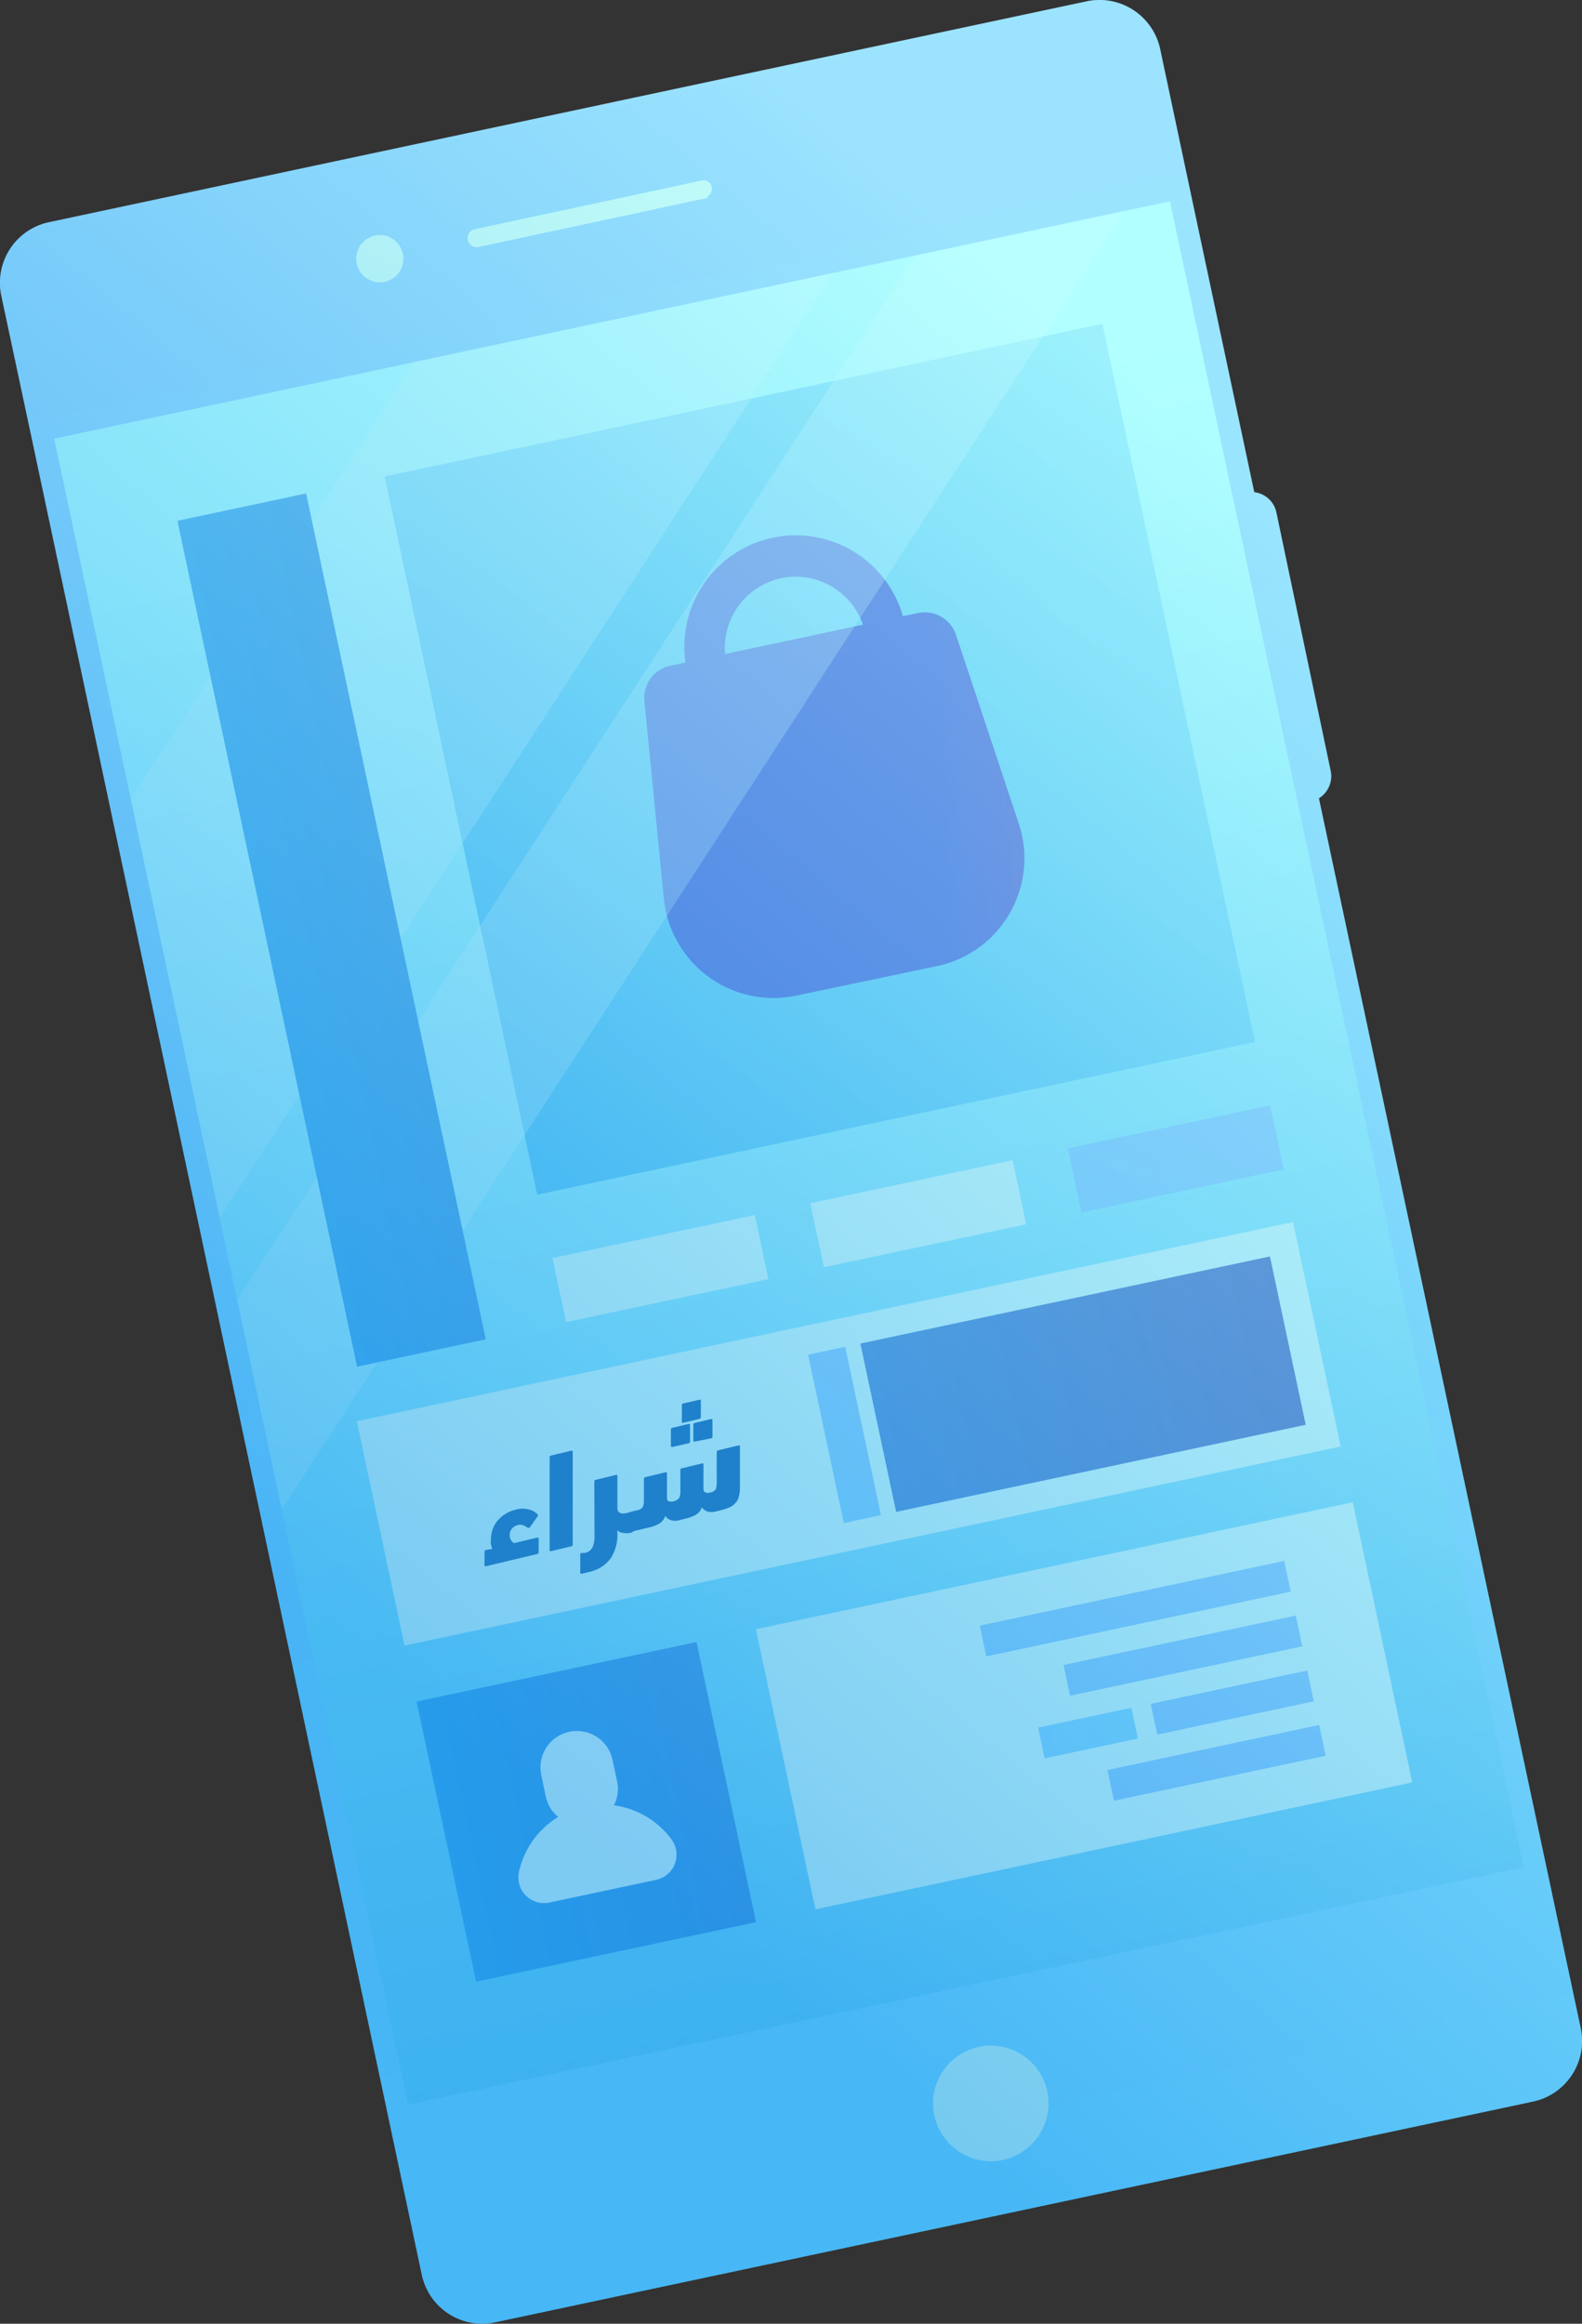 <svg xmlns="http://www.w3.org/2000/svg" xmlns:xlink="http://www.w3.org/1999/xlink" viewBox="0 0 96.68 141.91"><rect x="0" y="0" width="96.68" height="141.91" fill="#333333" stroke="none"/><defs><style>.cls-1{fill:url(#linear-gradient);}.cls-2{fill:#e3fff0;}.cls-3{fill:url(#Gradient_bez_nazwy_2);}.cls-4{fill:url(#linear-gradient-2);}.cls-5{fill:#ebfff8;}.cls-6{fill:url(#Gradient_bez_nazwy_5);}.cls-7{fill:url(#linear-gradient-3);}.cls-8{fill:url(#linear-gradient-4);}.cls-9{fill:url(#linear-gradient-5);}.cls-10{fill:url(#linear-gradient-6);}.cls-11{fill:url(#linear-gradient-7);}.cls-12{fill:url(#linear-gradient-8);}.cls-13{fill:url(#Gradient_bez_nazwy_2-2);}.cls-14{fill:url(#Gradient_bez_nazwy_8);}.cls-15{fill:url(#Gradient_bez_nazwy_10);}.cls-16{fill:#f8fffb;}.cls-17{fill:#f5feff;opacity:0.3;}.cls-18{fill:url(#Gradient_bez_nazwy_5-2);}.cls-19{opacity:0.6;fill:url(#Gradient_bez_nazwy_2-3);}.cls-20{fill:#1f81cb;}</style><linearGradient id="linear-gradient" x1="45.94" y1="154.75" x2="45.94" y2="-20.51" gradientTransform="matrix(0.98, -0.21, 0.21, 0.98, -11.06, 9.92)" gradientUnits="userSpaceOnUse"><stop offset="0" stop-color="#6ed5ff"/><stop offset="1" stop-color="#7eb3fc"/></linearGradient><linearGradient id="Gradient_bez_nazwy_2" x1="45.41" y1="172.3" x2="45.41" y2="28.07" gradientTransform="translate(2.81 -1.08)" gradientUnits="userSpaceOnUse"><stop offset="0" stop-color="#2ca6ef"/><stop offset="1" stop-color="#b1ffff"/></linearGradient><linearGradient id="linear-gradient-2" x1="53.38" y1="101.86" x2="70.13" y2="73.97" gradientTransform="translate(140.29 147.55) rotate(180)" xlink:href="#linear-gradient"/><linearGradient id="Gradient_bez_nazwy_5" x1="99.83" y1="89.04" x2="-8.25" y2="89.04" gradientTransform="translate(126.21 173.57) rotate(180)" gradientUnits="userSpaceOnUse"><stop offset="0" stop-color="#36078b"/><stop offset="1" stop-color="#16b1ff"/></linearGradient><linearGradient id="linear-gradient-3" x1="31.73" y1="96.98" x2="48.49" y2="87.07" gradientTransform="matrix(1, 0, 0, 1, 6.46, -1.41)" xlink:href="#linear-gradient"/><linearGradient id="linear-gradient-4" x1="-15.61" y1="103.13" x2="65.8" y2="103.13" gradientTransform="matrix(-1, 0, 0, -1, 129.68, 201.37)" xlink:href="#linear-gradient"/><linearGradient id="linear-gradient-5" x1="-15.61" y1="106.54" x2="65.8" y2="106.54" gradientTransform="translate(134.86 207.65) rotate(180)" xlink:href="#linear-gradient"/><linearGradient id="linear-gradient-6" x1="-15.61" y1="109.95" x2="65.8" y2="109.95" gradientTransform="translate(140.24 213.92) rotate(180)" xlink:href="#linear-gradient"/><linearGradient id="linear-gradient-7" x1="99.83" y1="109.95" x2="-8.25" y2="109.95" gradientTransform="translate(122.41 215.79) rotate(180)" xlink:href="#linear-gradient"/><linearGradient id="linear-gradient-8" x1="-15.61" y1="113.37" x2="65.8" y2="113.37" gradientTransform="translate(137.55 221.02) rotate(180)" xlink:href="#linear-gradient"/><linearGradient id="Gradient_bez_nazwy_2-2" x1="24.08" y1="76.54" x2="105.32" y2="-4.7" gradientTransform="translate(102.33 94.76) rotate(180)" xlink:href="#Gradient_bez_nazwy_2"/><linearGradient id="Gradient_bez_nazwy_8" x1="59.04" y1="50.08" x2="101.85" y2="58.15" gradientTransform="matrix(0.98, -0.21, 0.21, 0.98, -11.06, 9.92)" gradientUnits="userSpaceOnUse"><stop offset="0" stop-color="#2c27ce"/><stop offset="1" stop-color="#ef1d68"/></linearGradient><linearGradient id="Gradient_bez_nazwy_10" x1="99.83" y1="108.28" x2="-8.25" y2="108.28" gradientTransform="translate(60.73 218.93) rotate(180)" gradientUnits="userSpaceOnUse"><stop offset="0" stop-color="#36078b"/><stop offset="0.26" stop-color="#2e34aa"/><stop offset="1" stop-color="#16b1ff"/></linearGradient><linearGradient id="Gradient_bez_nazwy_5-2" x1="99.84" y1="52.37" x2="-8.25" y2="52.37" gradientTransform="matrix(-1, 0, 0, -1, 41.15, 109.16)" xlink:href="#Gradient_bez_nazwy_5"/><linearGradient id="Gradient_bez_nazwy_2-3" x1="22.91" y1="101.26" x2="80.67" y2="32.42" gradientTransform="matrix(1, 0, 0, 1, 0, 0)" xlink:href="#Gradient_bez_nazwy_2"/></defs><title>Asset 1</title><g id="Layer_2" data-name="Layer 2"><g id="Objects"><path class="cls-1" d="M76.65,30.06,72.81,12,70.9,3A3.79,3.79,0,0,0,66.42.08L3,13.57A3.78,3.78,0,0,0,.08,18.05l1.92,9L25.78,138.92a3.77,3.77,0,0,0,4.48,2.9l63.43-13.48a3.78,3.78,0,0,0,2.91-4.48l-16-75.11a1.59,1.59,0,0,0,.72-1.67L78,31.29A1.57,1.57,0,0,0,76.65,30.06Z"/><path class="cls-2" d="M61.3,131.91h0a3.56,3.56,0,0,1-4.21-2.73h0A3.55,3.55,0,0,1,59.82,125h0A3.54,3.54,0,0,1,64,127.7h0A3.55,3.55,0,0,1,61.3,131.91Z"/><path class="cls-2" d="M23.51,17.21h0A1.45,1.45,0,0,1,21.8,16.1h0a1.44,1.44,0,0,1,1.11-1.71h0a1.43,1.43,0,0,1,1.71,1.11h0A1.44,1.44,0,0,1,23.51,17.21Z"/><path class="cls-2" d="M43.26,12.08l-14,3A.53.53,0,0,1,29,14l14-3a.53.53,0,0,1,.22,1Z"/><rect class="cls-3" x="13.37" y="18.4" width="69.71" height="104.01" transform="translate(-13.59 11.57) rotate(-12)"/><rect class="cls-4" x="65.53" y="68.78" width="12.64" height="4" transform="translate(156.85 125.07) rotate(168)"/><rect class="cls-5" x="34.03" y="75.48" width="12.64" height="4" transform="translate(95.94 144.87) rotate(168)"/><rect class="cls-5" x="49.78" y="72.13" width="12.64" height="4" transform="translate(126.4 134.97) rotate(168)"/><rect class="cls-5" x="22.63" y="80.57" width="58.49" height="14.01" transform="translate(120.82 162.44) rotate(168)"/><rect class="cls-6" x="53.38" y="79.27" width="25.59" height="10.51" transform="translate(148.49 153.45) rotate(168)"/><rect class="cls-7" x="50.45" y="82.37" width="2.32" height="10.51" transform="translate(-17.09 12.65) rotate(-12)"/><rect class="cls-5" x="47.6" y="95.44" width="37.29" height="17.49" transform="translate(152.71 192.31) rotate(168)"/><rect class="cls-8" x="59.86" y="97.29" width="19.02" height="1.92" transform="translate(157.66 179.92) rotate(168)"/><rect class="cls-9" x="65.04" y="100.16" width="14.51" height="1.92" transform="translate(164.03 184.99) rotate(168)"/><rect class="cls-10" x="70.42" y="103" width="9.78" height="1.92" transform="translate(170.6 189.99) rotate(167.99)"/><rect class="cls-11" x="63.58" y="104.88" width="5.83" height="1.92" transform="translate(153.54 195.54) rotate(168)"/><rect class="cls-12" x="67.72" y="106.7" width="13.23" height="1.92" transform="translate(169.44 197.51) rotate(168)"/><rect class="cls-13" x="27.67" y="23.96" width="44.84" height="44.84" transform="translate(108.74 81.32) rotate(168)"/><path class="cls-14" d="M62.25,50.26l-3.83-11.5a2,2,0,0,0-2.3-1.32l-.94.19a6.81,6.81,0,0,0-13.29,2.83l-.94.2a2,2,0,0,0-1.57,2.15l1.19,12.06a6.73,6.73,0,0,0,8.09,5.93L57.27,59A6.73,6.73,0,0,0,62.25,50.26ZM47.74,35.31a4.36,4.36,0,0,1,5,2.84l-8.43,1.79A4.36,4.36,0,0,1,47.74,35.31Z"/><rect class="cls-15" x="27.07" y="101.91" width="17.49" height="17.49" transform="translate(93.87 211.44) rotate(168)"/><path class="cls-16" d="M36,111.43h0a2.23,2.23,0,0,0,1.71-2.65l-.28-1.31a2.22,2.22,0,0,0-2.64-1.71h0a2.22,2.22,0,0,0-1.71,2.64l.27,1.31A2.24,2.24,0,0,0,36,111.43Z"/><path class="cls-16" d="M35.75,110.31a5.25,5.25,0,0,1,5.27,2,1.57,1.57,0,0,1-.91,2.49l-6.54,1.39a1.57,1.57,0,0,1-1.85-1.9A5.25,5.25,0,0,1,35.75,110.31Z"/><polygon class="cls-17" points="50.89 16.67 13.43 74.37 7.99 48.79 25.32 22.11 50.89 16.67"/><polygon class="cls-17" points="68.71 12.88 17.22 92.17 14.5 79.38 55.92 15.6 68.71 12.88"/><rect class="cls-18" x="16.24" y="30.39" width="8.04" height="52.81" transform="translate(51.89 108.14) rotate(168)"/><path class="cls-19" d="M76.65,30.06,72.81,12,70.9,3A3.79,3.79,0,0,0,66.42.08L3,13.57A3.78,3.78,0,0,0,.08,18.05l1.92,9L25.78,138.92a3.77,3.77,0,0,0,4.48,2.9l63.43-13.48a3.78,3.78,0,0,0,2.91-4.48l-16-75.11a1.59,1.59,0,0,0,.72-1.67L78,31.29A1.57,1.57,0,0,0,76.65,30.06Z"/><path class="cls-20" d="M30.09,94.59A1.09,1.09,0,0,1,30,94a2,2,0,0,1,.1-.59,1.86,1.86,0,0,1,.3-.53,2,2,0,0,1,.48-.42,2.18,2.18,0,0,1,.66-.27,1.42,1.42,0,0,1,.79,0,1,1,0,0,1,.52.29.1.1,0,0,1,0,.13l-.49.69a.08.08,0,0,1-.06,0l-.06,0a.88.88,0,0,0-.3-.16.58.58,0,0,0-.32,0,.64.64,0,0,0-.32.2.57.57,0,0,0-.15.42.56.56,0,0,0,.08.3.76.76,0,0,0,.18.18l1.43-.34c.05,0,.08,0,.08.08v.8a.12.12,0,0,1-.08.12l-3.14.75c-.06,0-.09,0-.09-.07v-.81a.1.1,0,0,1,.09-.11Z"/><path class="cls-20" d="M35,94.33a.09.09,0,0,1-.08.1l-1.25.3c-.05,0-.08,0-.08-.06V89a.11.11,0,0,1,.08-.11l1.25-.3s.08,0,.08.07Z"/><path class="cls-20" d="M36.32,90.47a.1.1,0,0,1,.09-.1l1.24-.3c.06,0,.08,0,.08.06v2a.28.28,0,0,0,.15.26.59.59,0,0,0,.42,0l.24,0c.22-.06.33.12.33.53a1.21,1.21,0,0,1-.08.47.34.34,0,0,1-.25.22,1.22,1.22,0,0,1-.48,0,.55.55,0,0,1-.33-.15v.11a2.67,2.67,0,0,1-.41,1.6A2.21,2.21,0,0,1,36,96l-.46.11c-.05,0-.08,0-.08-.07V94.94a.1.1,0,0,1,.08-.1l.17,0a.66.66,0,0,0,.51-.36,1.75,1.75,0,0,0,.11-.72Z"/><path class="cls-20" d="M45.22,90.86a2.08,2.08,0,0,1-.07.54.82.82,0,0,1-.2.38,1,1,0,0,1-.36.27,2.84,2.84,0,0,1-.54.18l-.28.07a1,1,0,0,1-.56,0,.68.68,0,0,1-.32-.25.82.82,0,0,1-.37.46,2.58,2.58,0,0,1-.69.25l-.28.07a.91.91,0,0,1-.57,0,.62.62,0,0,1-.32-.25.93.93,0,0,1-.37.47,2.54,2.54,0,0,1-.7.25l-1.05.25a.22.22,0,0,1-.25-.06.7.7,0,0,1-.08-.43,1.2,1.2,0,0,1,.08-.52.33.33,0,0,1,.25-.21l.45-.11a.49.49,0,0,0,.29-.18,1,1,0,0,0,.07-.44V90.32a.1.1,0,0,1,.08-.11l1.25-.3s.08,0,.08.07v1.39c0,.17,0,.27.1.31a.44.44,0,0,0,.31,0,.56.56,0,0,0,.34-.2,1,1,0,0,0,.07-.44V89.78c0-.06,0-.09.09-.11l1.24-.3c.05,0,.08,0,.08.07v1.38c0,.17,0,.28.12.32a.4.4,0,0,0,.31,0,.45.45,0,0,0,.32-.19,1.22,1.22,0,0,0,.06-.44V88.67a.1.1,0,0,1,.09-.1l1.24-.3c.06,0,.09,0,.09.07Zm-4.14-2.49s-.08,0-.08-.07v-1a.09.09,0,0,1,.08-.1l1-.24c.06,0,.09,0,.09.07v1c0,.06,0,.09-.09.11Zm.67-1.48c-.06,0-.08,0-.08-.07v-1a.1.1,0,0,1,.08-.11l1-.23c.05,0,.08,0,.08.07v1a.1.1,0,0,1-.08.1Zm.7,1.15c-.05,0-.08,0-.08-.07V87a.1.1,0,0,1,.08-.1l1-.24c.06,0,.09,0,.09.07v1c0,.06,0,.09-.09.11Z"/></g></g></svg>